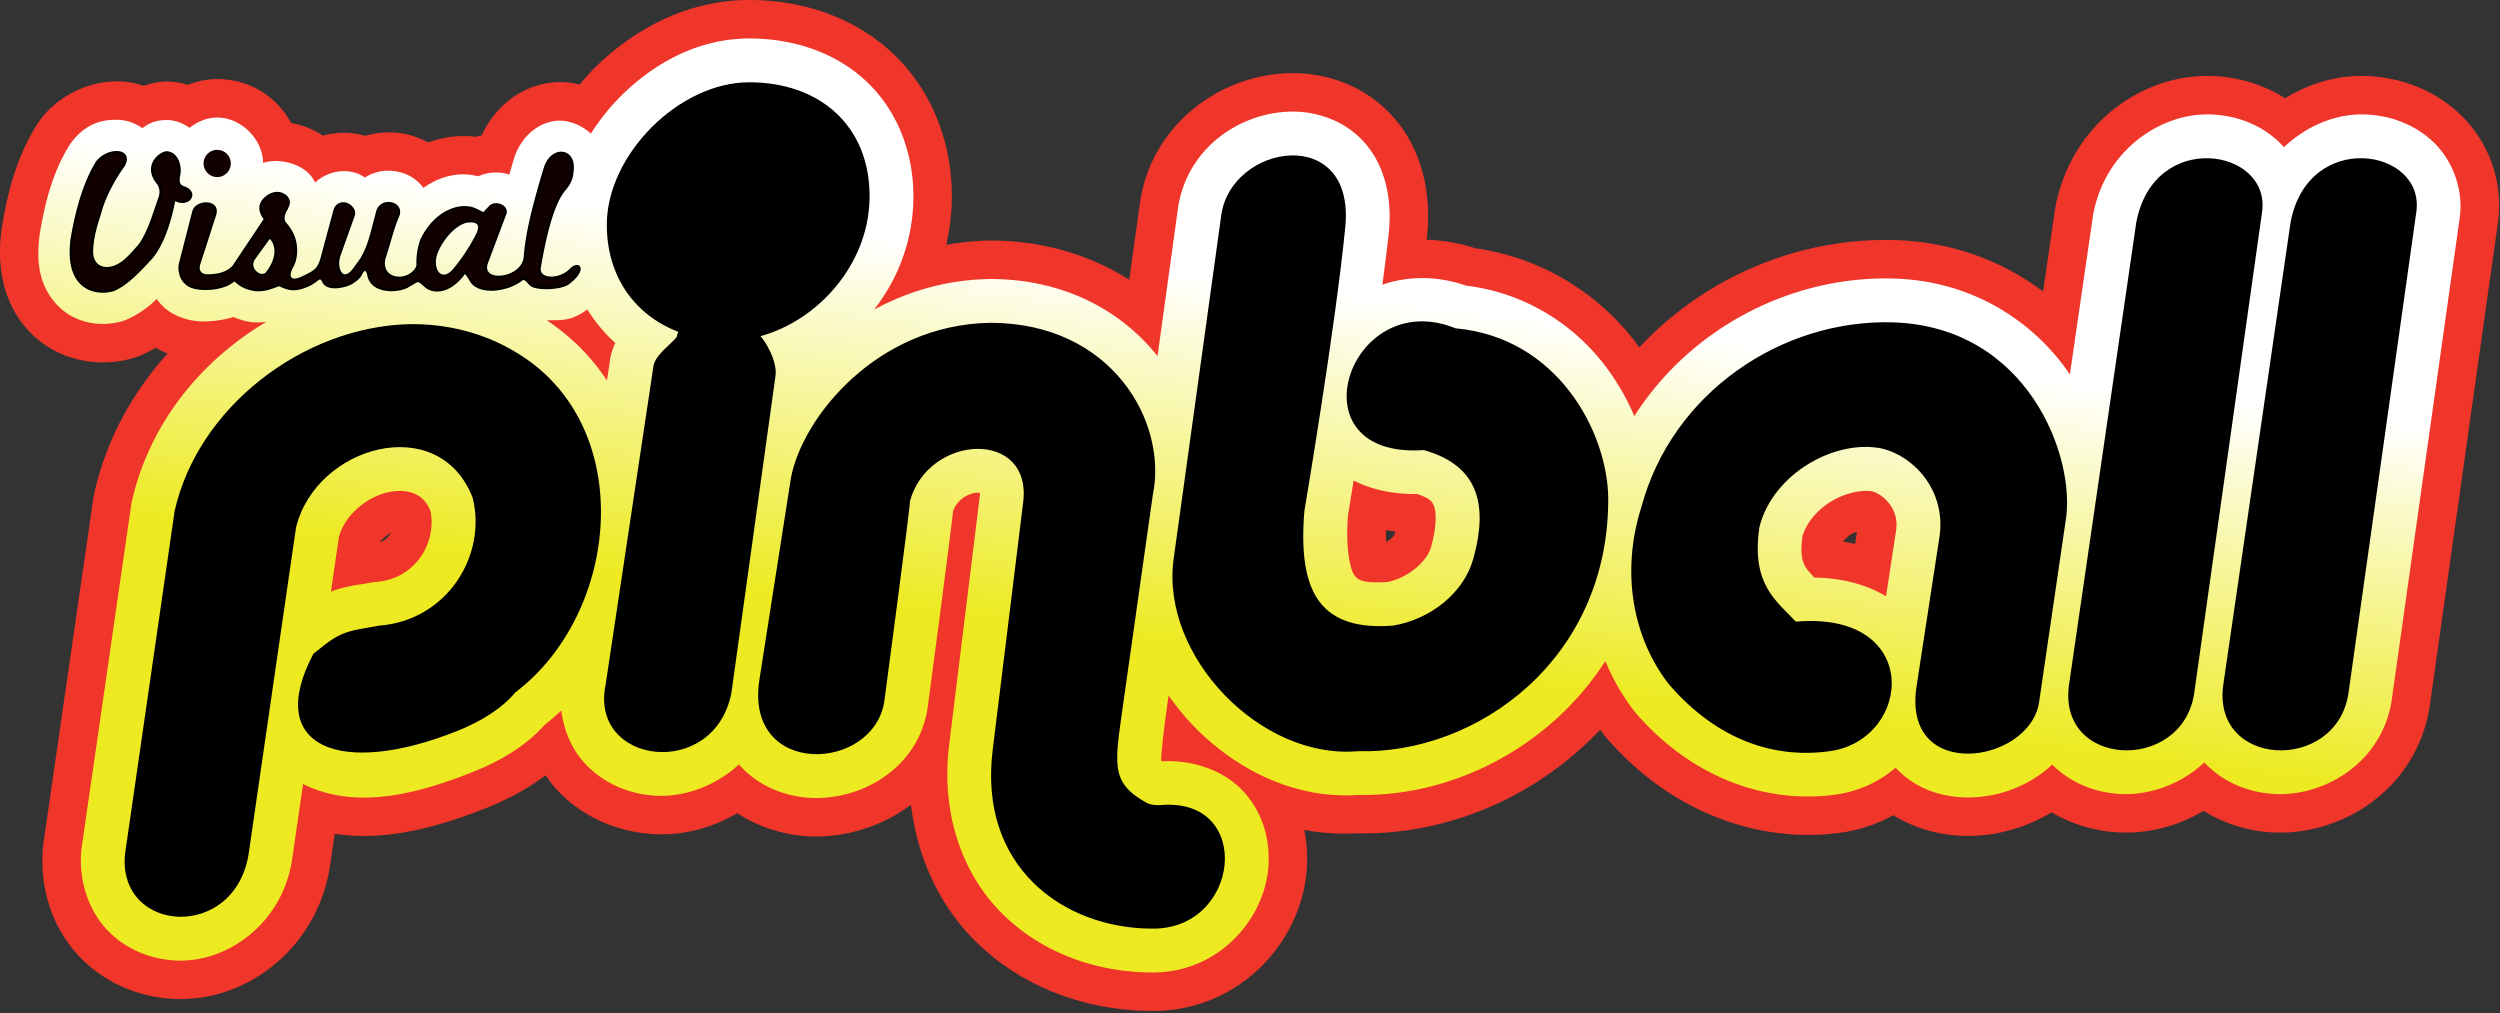 <svg xmlns="http://www.w3.org/2000/svg" width="380" height="154" viewBox="0 0 380 154">
  <rect x="0" y="0" width="380" height="154" fill="#333333" stroke="none"/>
  <defs>
    <linearGradient id="b" x1="157.207" x2="166.173" y1="95.025" y2="21.503" class="paint0_linear_1285" gradientUnits="userSpaceOnUse">
      <stop stop-color="#EDEA22"/>
      <stop offset=".748" stop-color="#fff"/>
      <stop offset="1" stop-color="#fff"/>
    </linearGradient>
    <clipPath id="a" class="clip0_1285">
      <path fill="#fff" d="M0 0h379.861v153.659H0z"/>
    </clipPath>
  </defs>
  <g class="mainlogo" clip-path="url(#a)">
    <path fill="#FAFAFA" fill-opacity=".01" d="M52.1 17.174h.176v1.04a.503.503 0 0 1-.05.237.347.347 0 0 1-.145.147.454.454 0 0 1-.22.05.498.498 0 0 1-.212-.043.352.352 0 0 1-.146-.125.343.343 0 0 1-.053-.192h.173c0 .041.01.077.03.108.021.03.05.054.086.071a.285.285 0 0 0 .123.026c.05 0 .093-.011.129-.032a.202.202 0 0 0 .08-.094.366.366 0 0 0 .03-.153v-1.04Zm.95 1.478a.475.475 0 0 1-.26-.07.478.478 0 0 1-.173-.197.666.666 0 0 1-.062-.296c0-.113.021-.213.062-.297.042-.085.1-.151.174-.198a.475.475 0 0 1 .259-.07c.098 0 .184.023.258.07a.47.47 0 0 1 .173.197.667.667 0 0 1 .063.298c0 .113-.02.211-.063.296a.47.47 0 0 1-.173.196.472.472 0 0 1-.258.07Zm0-.15c.075 0 .136-.02.184-.058a.339.339 0 0 0 .108-.152.58.58 0 0 0 .034-.203.585.585 0 0 0-.034-.204.343.343 0 0 0-.108-.152.286.286 0 0 0-.184-.059.285.285 0 0 0-.185.059.343.343 0 0 0-.107.152.585.585 0 0 0-.035.204c0 .073.012.14.035.203a.339.339 0 0 0 .107.151c.048.039.11.058.185.058Zm.918-.53v.657H53.8v-1.455h.168v.535h.014a.308.308 0 0 1 .115-.135.372.372 0 0 1 .206-.05c.074 0 .14.015.195.044.056.03.1.075.13.136.031.06.047.138.047.232v.693h-.168v-.682a.28.28 0 0 0-.067-.2.24.24 0 0 0-.186-.073.31.31 0 0 0-.147.035.254.254 0 0 0-.103.102.33.33 0 0 0-.036.162Zm1.181 0v.657h-.168v-1.091h.163v.17h.014a.311.311 0 0 1 .116-.133.362.362 0 0 1 .202-.051c.074 0 .138.015.194.045.055.03.098.076.129.137.03.06.046.137.046.23v.693h-.167v-.682a.283.283 0 0 0-.067-.2.237.237 0 0 0-.183-.073.293.293 0 0 0-.144.035.248.248 0 0 0-.099.102.335.335 0 0 0-.036.162Zm1.588.657v-1.455h.176v1.299h.676v.156h-.852Zm1.545.023a.475.475 0 0 1-.26-.07.478.478 0 0 1-.172-.197.666.666 0 0 1-.062-.296c0-.113.02-.213.062-.297.041-.085.099-.151.173-.198a.475.475 0 0 1 .26-.07c.098 0 .184.023.258.07a.47.47 0 0 1 .173.197.668.668 0 0 1 .063.298.66.66 0 0 1-.063.296.471.471 0 0 1-.173.196.472.472 0 0 1-.259.07Zm0-.15c.075 0 .137-.02.185-.058a.339.339 0 0 0 .107-.152.58.58 0 0 0 .035-.203.585.585 0 0 0-.035-.204.343.343 0 0 0-.107-.152.285.285 0 0 0-.185-.059.285.285 0 0 0-.184.059.343.343 0 0 0-.108.152.585.585 0 0 0-.035.204c0 .073.012.14.035.203a.339.339 0 0 0 .107.151c.049.039.11.058.185.058Zm.75.127v-1.091h.162v.165h.012a.262.262 0 0 1 .108-.132.318.318 0 0 1 .176-.05 1.735 1.735 0 0 1 .088.003v.17a.504.504 0 0 0-.103-.011c-.053 0-.1.011-.142.033a.245.245 0 0 0-.134.222v.69h-.167Zm1.169.023a.467.467 0 0 1-.447-.266.669.669 0 0 1-.062-.294c0-.112.02-.21.061-.295a.461.461 0 0 1 .43-.273c.057 0 .114.01.169.028a.417.417 0 0 1 .26.26c.027.07.04.155.04.257v.071h-.84v-.145h.67a.358.358 0 0 0-.037-.164.278.278 0 0 0-.261-.157.3.3 0 0 0-.174.05.326.326 0 0 0-.111.128.376.376 0 0 0-.04.169v.096c0 .083.015.153.043.21.03.057.07.1.12.13.052.03.11.044.179.044a.363.363 0 0 0 .119-.018.256.256 0 0 0 .093-.057.259.259 0 0 0 .06-.095l.162.045a.36.36 0 0 1-.086.145.42.42 0 0 1-.149.096.552.552 0 0 1-.2.035Zm1.18-1.114v.142h-.565v-.142h.566Zm-.4-.261h.168v1.04c0 .047.007.082.02.106a.106.106 0 0 0 .054.047.216.216 0 0 0 .07.011.294.294 0 0 0 .046-.003l.029-.005.034.15a.339.339 0 0 1-.125.02.339.339 0 0 1-.14-.03.278.278 0 0 1-.112-.093.267.267 0 0 1-.044-.158v-1.085Zm.844.696v.656h-.168v-1.455h.168v.535h.014a.31.31 0 0 1 .115-.135.373.373 0 0 1 .206-.05.41.41 0 0 1 .196.044c.055.03.099.075.13.136.03.06.046.138.046.232v.693h-.167v-.682a.28.28 0 0 0-.068-.2.24.24 0 0 0-.185-.073.31.31 0 0 0-.148.035.255.255 0 0 0-.102.102.33.33 0 0 0-.037.162Zm1.574.656V18.5l.48-.526c.056-.061.102-.115.139-.16a.59.59 0 0 0 .08-.13.313.313 0 0 0 .028-.127.236.236 0 0 0-.137-.22.323.323 0 0 0-.142-.03.296.296 0 0 0-.146.035.24.24 0 0 0-.096.096.3.3 0 0 0-.033.145h-.168a.409.409 0 0 1 .22-.375.483.483 0 0 1 .23-.055c.084 0 .16.018.226.055a.406.406 0 0 1 .155.145c.037.061.056.13.056.204 0 .053-.01.106-.03.157a.694.694 0 0 1-.099.17 3.054 3.054 0 0 1-.195.227l-.327.35v.01h.676v.157H63.4Zm1.685.02a.433.433 0 0 1-.273-.088.546.546 0 0 1-.173-.255 1.212 1.212 0 0 1-.06-.404c0-.158.02-.292.06-.403a.55.55 0 0 1 .173-.256.43.43 0 0 1 .273-.088c.106 0 .197.03.272.088a.543.543 0 0 1 .173.256c.04.111.06.245.06.403 0 .158-.02.293-.059.404a.546.546 0 0 1-.173.255.433.433 0 0 1-.273.088Zm0-.157c.106 0 .188-.05.247-.153.059-.102.088-.248.088-.437 0-.126-.013-.234-.04-.322a.441.441 0 0 0-.115-.202.254.254 0 0 0-.18-.07c-.105 0-.187.052-.246.155-.06.104-.09.25-.09.439 0 .126.014.233.04.32a.441.441 0 0 0 .115.202c.05.046.11.069.181.069Zm.776.137V18.5l.48-.526c.056-.061.102-.115.139-.16a.593.593 0 0 0 .08-.13.313.313 0 0 0 .028-.127.236.236 0 0 0-.136-.22.323.323 0 0 0-.143-.03.296.296 0 0 0-.146.035.24.24 0 0 0-.096.096.301.301 0 0 0-.033.145h-.168a.409.409 0 0 1 .22-.375.484.484 0 0 1 .23-.055c.084 0 .16.018.226.055a.406.406 0 0 1 .154.145c.038.061.057.13.057.204 0 .053-.01.106-.03.157a.693.693 0 0 1-.099.17 3.035 3.035 0 0 1-.195.227l-.327.35v.01h.676v.157h-.917Zm1.21 0V18.5l.48-.526c.057-.061.103-.115.14-.16a.59.59 0 0 0 .08-.13.313.313 0 0 0 .028-.127.235.235 0 0 0-.137-.22.323.323 0 0 0-.142-.03.296.296 0 0 0-.146.035.24.24 0 0 0-.096.096.3.3 0 0 0-.033.145h-.168a.409.409 0 0 1 .22-.375.484.484 0 0 1 .229-.055c.085 0 .16.018.227.055a.406.406 0 0 1 .154.145c.038.061.056.13.056.204 0 .053-.01.106-.029.157a.693.693 0 0 1-.099.17 3.054 3.054 0 0 1-.195.227l-.327.35v.01h.676v.157h-.918Z" class="John Loreth 2022"/>
    <g class="Group">
      <path fill="#F0352B" d="M113.878 0c-9.505 0-17.723 4.547-23.672 10.505-.743.744-1.42 1.55-2.1 2.351a11.663 11.663 0 0 0-5.013-.194c-4.796.855-8.167 4.188-9.876 7.935-.316.057-.629.107-.947.19-2.483-.306-4.943.048-7.204.872-1.286-.696-2.608-1.154-3.817-1.364-1.78-.31-3.78-.204-5.724.353a11.89 11.89 0 0 0-6.46-.026 12.007 12.007 0 0 0-4.808-1.913c-2.145-3.999-6.29-6.691-11.24-6.691-1.613 0-3.11.338-4.474.884-.794-.24-1.633-.433-2.558-.487h-.01a10.808 10.808 0 0 0-.712-.017c-1.223.012-2.387.298-3.446.644a12.362 12.362 0 0 0-3.262-.651c-4.519-.283-9.483 1.896-12.387 5.753l-.001.001c-.173.229-.335.464-.489.706l-.001.002C2.13 24.441.96 30.428.243 34.801v.004c-.037.224-.066.45-.089.677-.273 2.75-.74 9.45 4.18 14.776v.001l.003.003.054.059a.25.25 0 0 0 .006.005c3.43 3.65 8.043 4.923 11.986 4.742a16.436 16.436 0 0 0 3.832-.635c.39-.114.775-.25 1.151-.407.824-.345 1.572-.74 2.282-1.154.515.281 1.04.543 1.58.752.092.036.184.048.276.082-5.349 5.91-9.34 13.102-11.165 21.227v.005c-.07.312-.13.627-.176.944v.006l-7.545 52.163v.005c-.03.205-.054.41-.074.616v.001c-.593 6.317 1.412 12.501 5.683 16.887 4.093 4.204 9.535 6.174 14.752 6.293 10.854.248 21.46-7.998 23.235-20.567l.661-4.556c7.62 1.189 15.583-.912 23.472-4.089l.045-.018.044-.018-.037.015c2.92-1.191 5.836-2.755 8.547-4.788.377.552.742 1.111 1.181 1.624 3.895 4.546 9.285 6.799 14.44 7.272 4.687.43 9.387-.709 13.498-3.122 3.37 2.205 7.172 3.304 10.763 3.502 5.407.298 11.12-1.386 15.643-4.792.987 8.271 4.512 15.57 9.894 20.849 7.292 7.151 17.022 10.427 26.509 10.491 13.162.201 22.685-10.06 23.715-21.047.2-2.16.085-4.338-.342-6.465 2.607.495 5.314.665 8.085.517v.022l.581-.017-.253.002c13.392.191 26.887-5.498 36.572-15.765.176.239.337.487.519.723l.001.001.001.002c.131.169.266.335.405.497l.003.002c9.781 11.374 23.375 16.278 36.035 14.385l.051-.008.059-.01c2.724-.432 5.22-1.361 7.486-2.586 3.682 2.3 7.816 3.174 11.466 3.151 4.449-.029 8.776-1.304 12.598-3.588 3.116 1.853 6.553 2.823 9.868 3.038 4.593.299 9.194-.861 13.208-3.259 3.216 1.999 6.801 3.036 10.24 3.259 10.58.688 22.096-6.437 24.122-19.028l.033-.216.004-.024 10.284-72.922-.1.36c.07-.251.123-.506.159-.764a19.122 19.122 0 0 0-5.916-16.701c-4.014-3.73-9.122-5.48-14.052-5.663-4.343-.16-8.611 1.076-12.371 3.382-3.416-2.169-7.297-3.241-11.078-3.381-10.562-.393-21.424 7.268-23.822 19.878-.034.178-.064.356-.09.535v.002l-1.795 12.335c-5.979-4.483-13.633-7.565-22.607-7.813h-.015c-14.581-.385-28.803 5.647-38.761 16.321-.24-.331-.464-.668-.717-.994-5.363-6.94-13.747-12.614-24.248-14.089a25.84 25.84 0 0 0-7.355-1.284c.021-.197.056-.428.076-.622v-.003l.001-.01.003-.053c.641-6.475-.798-13.116-5.212-18.036-4.415-4.923-10.541-6.78-15.975-6.591-10.441.36-20.887 7.906-22.504 19.979l-.01.02-1.58 11.4c-5.798-3.684-12.942-5.947-21.031-5.966h-.004c-.065 0-.133 0-.201.002-2.271.032-4.449.286-6.577.645.551-2.436.868-4.967.852-7.586-.05-8.38-3.287-16.292-9.229-21.74C129.582 2.5 121.792 0 113.879 0h-.001ZM62.886 30.902l10.71 4.54c-.069.22-.154.434-.255.64a4.93 4.93 0 0 1-.332.598c-.184.29.518.587-2.188 2.018-.341.18-1.386.521-1.386.521l-2.35.071-2.663-1.204-1.52-1.854s-.435-1.044-.52-1.428a5.632 5.632 0 0 1-.13-.933c-.025-.349-.013-.7.032-1.047.12-.972.247-1.122.33-1.342.128-.336.197-.446.272-.58Zm147.792 49.679c.449.066.893.155 1.347.2-.047.276-.055.515-.139.817.194-.695.065-.141-.431.27a4.51 4.51 0 0 1-.768.49c-.031-.501-.019-1.113-.009-1.777Zm71.583.26-.28 1.834a29.442 29.442 0 0 0-1.854-.357 5.163 5.163 0 0 1 1.274-1.125c.243-.147.559-.245.86-.353Zm-222.841.095c-.308.64-.836 1.216-1.763 1.507a9.587 9.587 0 0 1 1.763-1.507Z" class="Vector"/>
      <path fill="url(#b)" d="M113.876 5.848c-7.624 0-14.431 3.679-19.534 8.79a33.14 33.14 0 0 0-4.529 5.673c-1.549-1.42-3.74-2.24-5.696-1.891-2.994.533-5.106 2.913-5.966 5.596l-.022.072c-.277.91-.47 1.63-.704 2.442-1.423-.442-3.16-.459-4.739.272-2.89-.76-5.827-.03-8.322 1.76-1.14-1.546-2.677-2.255-4.12-2.506-1.449-.253-2.962-.083-4.433.718-.108.06-.207.152-.313.22-.367-.215-.71-.455-1.135-.611-2.269-.835-4.762-.206-6.454 1.356-.23-.441-.487-.842-.77-1.155a5.071 5.071 0 0 0-.388-.386c-1.796-1.588-4.588-2.036-6.485-1.52-.1.028-.18.07-.276.1-.043-3.628-3.342-6.913-6.975-6.913-1.536 0-2.997.61-4.194 1.562-.911-.619-1.955-1.104-3.175-1.174a4.955 4.955 0 0 0-.33-.007c-1.913.018-2.733.585-3.661 1.211-.009.005-.016.014-.024.02a6.646 6.646 0 0 0-3.444-1.25c-2.97-.186-5.403.849-7.35 3.435a4.909 4.909 0 0 0-.224.323C7.801 26.417 6.69 31.61 6.011 35.747c-.017.103-.03.206-.04.31-.256 2.57-.553 6.764 2.657 10.237l.027.03c2.094 2.227 4.939 3.02 7.458 2.905a10.555 10.555 0 0 0 2.468-.41c.178-.051.354-.113.526-.185 1.993-.834 3.464-1.985 4.725-3.184.836 1.232 1.98 2.131 3.509 2.724 2.034.79 3.644.781 5.559.558.82-.095 1.69-.265 2.571-.547.914.383 1.852.662 2.76.781.12.015.24.027.361.033.709.04 1.325-.003 1.895-.076-10.033 5.926-17.82 15.601-20.445 27.298a6.575 6.575 0 0 0-.094.505l-7.545 52.163c-.016.11-.03.22-.04.331-.439 4.676 1.126 9.259 4.051 12.262 2.924 3.004 6.837 4.439 10.697 4.527 7.717.176 15.945-5.852 17.311-15.541l1.642-11.306c.071.035.139.084.21.118 7.472 3.563 16.072 1.891 25.888-2.061l.027-.012c4.004-1.632 7.7-3.795 10.606-7.038a36.83 36.83 0 0 0 2.524-2.167c.358 2.898 1.488 5.6 3.246 7.651 2.788 3.254 6.66 4.899 10.534 5.254 4.559.418 9.506-1.293 13.22-4.711 2.919 3.322 6.995 4.864 10.829 5.075 7.812.431 16.585-4.544 17.878-13.876l.004-.034s1.017-7.625 2.011-15.232c.457-3.484.906-6.97 1.346-10.455.179-1.428.323-2.614.422-3.477.024-.208.037-.35.055-.523.685-1.902 2.554-2.765 3.74-2.782.202-.003.26.02.352.037-.002.123.008.186-.05.635l-.005.044-4.62 37.526v.003c-1.331 10.659 2.093 19.889 8.176 25.855 6.072 5.955 14.304 8.771 22.482 8.82 10.045.165 17.082-7.796 17.828-15.747.373-3.982-.64-8.325-3.679-11.671-2.944-3.241-7.665-4.938-12.576-4.68l-.009-.005c-.055-.438.197-3.315.849-8.039l.277-1.954c1.126 1.596 2.344 3.124 3.687 4.519 6.449 6.699 15.46 11.289 25.194 10.591 14.232.288 29.036-7.208 37.504-20.342 1.128 2.71 2.575 5.26 4.361 7.567.07.09.142.179.217.266 8.604 10.004 20.106 14.004 30.737 12.414l.059-.009a17.662 17.662 0 0 0 8.748-4.035.121.121 0 0 0 .01.014c3.071 3.338 7.307 4.537 11.072 4.513a18.944 18.944 0 0 0 10.515-3.243 17.378 17.378 0 0 0 2.198-1.759c2.841 2.848 6.545 4.229 10.17 4.465 4.514.293 9.379-1.432 12.955-4.785 2.879 3.073 6.732 4.54 10.494 4.785 7.669.498 16.452-4.694 17.97-14.123l.019-.128 10.338-73.303.004-.013c.618-4.443-1.213-8.924-4.105-11.611-2.892-2.687-6.544-3.964-10.289-4.103-4.261-.158-8.814 1.644-12.324 4.984a11.9 11.9 0 0 0-.836-.881c-2.892-2.687-6.544-3.964-10.288-4.103-7.489-.278-15.998 5.323-17.862 15.13-.018.094-.034.189-.048.284l-3.507 24.104c-5.189-7.68-14.425-14.235-26.841-14.578h-.009c-15.554-.41-30.824 7.52-39.354 20.92a35.665 35.665 0 0 0-4.596-7.863c-4.62-5.977-11.854-10.87-21.013-11.98-4.387-1.542-8.883-1.463-12.681-.14.346-2.753.742-5.665.976-8.036v-.002c.531-5.25-.674-10.188-3.744-13.61-3.07-3.424-7.485-4.788-11.42-4.652-7.869.272-15.771 5.845-16.935 15.036l.011-.077-3.076 22.194c-5.409-6.813-14.095-11.69-25.34-11.716h-.106c-6.639.093-12.579 1.906-17.627 4.651 3.713-4.783 6.01-10.768 5.97-17.402-.041-6.9-2.699-13.215-7.334-17.464-4.635-4.25-10.935-6.347-17.626-6.347h-.001Zm92.634 114.978c-.116-.002-.233.017-.349.014l.777-.023c-.144.013-.284-.001-.428.009ZM68.084 33.532c.007-.004-.003.03-.042.1l-.018.032a.376.376 0 0 1 .06-.133ZM89.27 47.03a24.114 24.114 0 0 0 4.257 5.113c-.429.923-.789 1.967-.887 3.275l.055-.49-.438 2.92c-2.305-3.534-5.363-6.653-9.154-9.16.182-.001.364.007.548 0 1.675-.067 3.18.168 5.619-1.658Zm116.485 26.007c2.767 1.425 6.094 2.104 9.663 2.055 1.977.655 2.283 1.177 2.552 1.85.307.763.485 2.858-.454 6.226-.587 2.105-3.41 4.66-6.638 5.297-3.824.235-4.5-.346-4.994-1.003-.506-.672-1.423-3.546-.987-9.101.02-.12.614-3.852.858-5.324Zm77.693 1.579a5.21 5.21 0 0 1 1.15.075c1.399.372 4.093 2.419 3.619 5.867v.002l-1.544 10.084c-3.038-1.852-6.739-2.774-10.894-2.858-.637-.67-1.106-1.195-1.355-1.639-.438-.782-.836-1.721-.443-4.67.602-1.995 2.208-3.964 4.39-5.285 1.702-1.03 3.634-1.52 5.077-1.576Zm-223.238.03c1.15-.084 2.143.097 2.891.44.91.417 1.643 1.02 2.323 2.534.983 4.637-2.074 10.384-8.353 10.844-.286.02-.57.06-.85.117-1.347.276-2.925.363-5.235 1.094-.225.072-.455.183-.681.268l1.207-8.314c.873-3.307 4.228-6.096 7.499-6.808a8.562 8.562 0 0 1 1.199-.175Zm182.929.41c-.012.036-.016.072-.027.109-.017.058-.039.112-.055.17l.082-.28Z" class="Vector"/>
      <path fill="#000" d="M62.106 49.273c-16.08.443-32.02 12.616-35.564 28.404l-7.545 52.163c-1.142 12.154 16.915 13.303 18.834-.306l7.158-49.314c2.99-12.456 21.685-17.76 26.837-4.612 2.248 8.693-3.796 18.73-14.266 19.496-1.759.36-3.139.47-4.56.92-1.716.543-2.596 1.09-5.366 3.355-7.578 14.324 4.257 18.821 22.044 11.659 3.611-1.472 6.748-3.463 8.631-5.777 16-12.092 18.64-40.609.202-51.662-4.893-3.007-10.68-4.438-16.405-4.326Zm47.672-1.492c-1.708 1.31-4.147-.047-5.618.687-.759.377-1.315 2.786-1.315 2.786-1.249 1.449-3.423 2.83-3.56 4.661l-7.24 48.203c-2.477 12.193 16.544 14.481 19.127 1.213l6.709-48.235c.241-1.822-.987-4.272-1.916-5.547-1.459-2.002-3.697-3.44-6.187-3.768Zm40.809 1.286c-17.311.24-28.635 14.406-30.362 23.56l-4.808 30.77c-2.244 14.923 17.506 13.976 19.015 3.081 0 0 4.064-30.478 3.876-30.286 2.812-10.303 18.664-11.003 17.206.227l-4.621 37.538c-2.234 17.875 10.807 27.133 24.127 27.194 13.513.259 15.624-19.891 1.54-18.788-.838.073-1.677.007-2.391-.396-5.52-3.117-4.697-5.892-3.407-15.234l4.458-31.464c2.316-11.094-6.178-26.16-24.633-26.202Z" class="Vector"/>
      <path fill="#000" d="m185.613 32.846-7.228 52.17c-1.967 14.754 13.259 30.458 27.973 29.167 18.101.529 38.283-13.954 38.093-38.619-.199-10.088-7.788-24.284-23.217-25.662-16.225-6.596-25.054 19.918-4.814 18.512 8.301 2.331 9.818 8.282 7.514 16.545-1.445 5.181-6.513 9.203-12.227 10.14-10.737.78-14.497-4.654-13.44-17.436 0 0 4.692-27.678 6.212-43.097 1.602-15.812-17.465-12.78-18.866-1.72Zm101.985 16.148c-16.74-.442-33.405 10.621-38.108 28.076-3.165 9.982-1.269 19.902 4.153 26.905 7.374 8.573 16.184 11.444 24.704 10.17 12.337-1.957 13.858-21.297-5.38-19.655-2.893-3.127-6.866-5.621-5.522-14.451 2.124-8.166 11.613-13.33 18.627-11.858 4.795 1.14 9.707 6.312 8.746 13.29l-3.502 22.866c-2.247 14.588 17.01 11.817 18.606 2.528l4.056-27.689c1.624-9.63-5.732-29.612-26.38-30.182ZM324.72 33.77l-10.202 70.127c-1.983 12.811 17.037 13.681 18.981 1.6l10.339-73.304c1.342-9.644-16.424-12.59-19.118 1.577ZM132.179 29.7c.072 12.12-10.793 22.072-21.457 22.072-10.665 0-18.488-6.93-18.488-17.595s10.98-21.67 21.645-21.67c10.664 0 18.235 6.528 18.3 17.192Zm215.99 4.07-10.203 70.127c-1.982 12.811 17.037 13.681 18.981 1.6l10.339-73.304c1.342-9.644-16.424-12.59-19.117 1.577Z" class="Vector"/>
    </g>
    <g class="Group">
      <path fill="#100" stroke="#000" stroke-linecap="round" stroke-width=".345" d="M14.762 24.617c-2.11 3.325-3.274 8.1-3.901 11.924-.217 2.18-.204 4.708 1.376 6.417 1.255 1.336 3.263 1.64 4.973 1.142 2.108-.883 3.96-2.916 5.81-4.908 1.905-2.277 2.958-6.054 3.49-8.887 2.086 1.29 3.797-1.072 1.367-1.845-.852-.348-.767-1.014-.693-1.632.4-1.42-.215-3.577-1.82-3.67-1.007.01-3.684 2.08-1.245 4.86.255.585.419 1.018.184 1.91-.849 2.33-1.597 5.19-3.04 7.25-.575.67-1.156 1.349-1.785 1.96-2.504 2.542-5.595 2.017-5.489-1.073.091-2.049.562-3.627 1.231-5.698.634-2.485 2.188-5.295 3.625-7.246 1.318-2.574-2.53-2.567-4.082-.504Zm64.594 17.837c.573-.293 1.009.639 1.4.888.821.67 4.495.593 5.649-.295 2.543-1.89 1.798-3.357.438-2.19-1.64 1.865-5.121 1.808-4.807-.175.722-4.284 1.877-9.503 3.677-11.73.554-.686.988-1.245 1.199-2.146.13-.782.245-1.566.014-2.308-.614-1.913-3.212-1.737-4.096 1.018-2.15 7.074-2.809 10.53-3.058 13.527-.244 3.395-6.71 4.219-5.825 1.048l2.85-7.589c.472-1.08-1.525-2.072-2.438-.963-.218.264-.537.508-.784.92 0 0-.328-.12-1.199-.568-2.234-1.148-6.233.142-8.342 4.62-.433 1.283-.617 2.457-.557 3.807-.094.412-.3.729-.661 1.066-1.638 1.577-5.047.948-4.406-2.09.84-2.43 1.208-4.416 2.15-6.558.677-2.069-2.694-2.65-3.216-.565-.915 3.375-1.184 5.063-2.42 7.19l-1.054 1.466c-1.713 2.395-2.948.195-2.307-1.942l2.197-6.148c.263-.715-.378-1.48-1.093-1.744a1.379 1.379 0 0 0-1.77.818l-1.82 6.738c-.605 2.508-1.067 2.62-3.112 3.625-1.883.904-2.45-.079-1.515-1.701.786-1.463.76-3.778-.29-5.441-.23-.395-.46-.687-.783-1.074-.57-.591-.18-1.7.213-2.218.189-.54.628-1.063-.094-1.862-1.24-1.096-2.767-.329-3.486.598-.504.632-.707 1.574.277 2.826l-4.826 7.223c-.503.5-1.52 1.403-4.152 1.33-1.326-.166-1.214-1.318-.976-1.895l2.383-7.398c.594-2.141-2.829-2.063-3.314-.445l-1.956 7.643c-.176.496-.242 1.236.04 2.094.205.728.858 1.438 1.632 1.739 1.477.573 4.917.465 6.527-1.053.853.9 1.918 1.383 3.223 1.553 1.541.087 2.418-.393 3.588-.773 1.643.843 2.653.818 4.387.06.311-.14.577-.3.839-.466.787-.556 1.014-1.03 1.517-.003.758 1.345 3.746.578 4.516-.076.484-.325.801-.584 1.088-1.022.676-1.51 1.092-.519 1.185-.011.522 2.887 4.879 2.562 6.175 1.618 1.574-.887 1.212-1.03 2.614.174.972.796 3.254 1.095 5.545-1.75.378-.703.609-.204 1.161.664 1.039 2.165 5.402 1.89 7.873-.054ZM68.808 41.23c-1.931 1.888-3.303-.47-2.49-2.71.421-1.164 1.185-2.195 1.561-2.664.872-1.054 1.876-1.85 2.953-2.159.631-.089 3.077-.427 1.475 2.373a28.518 28.518 0 0 1-3.499 5.16h0Zm-28.027-4.905c.156-.255.35-.284.723.365.925 1.62.013 3.622-.994 4.86-.933.906-3.002-.774-1.835-2.312l2.106-2.913Z" class="Vector"/>
      <path fill="#100" d="M33.014 22.776a2.069 2.069 0 1 1 0 4.138 2.069 2.069 0 0 1 0-4.138Z" class="Vector"/>
    </g>
  </g>
</svg>
